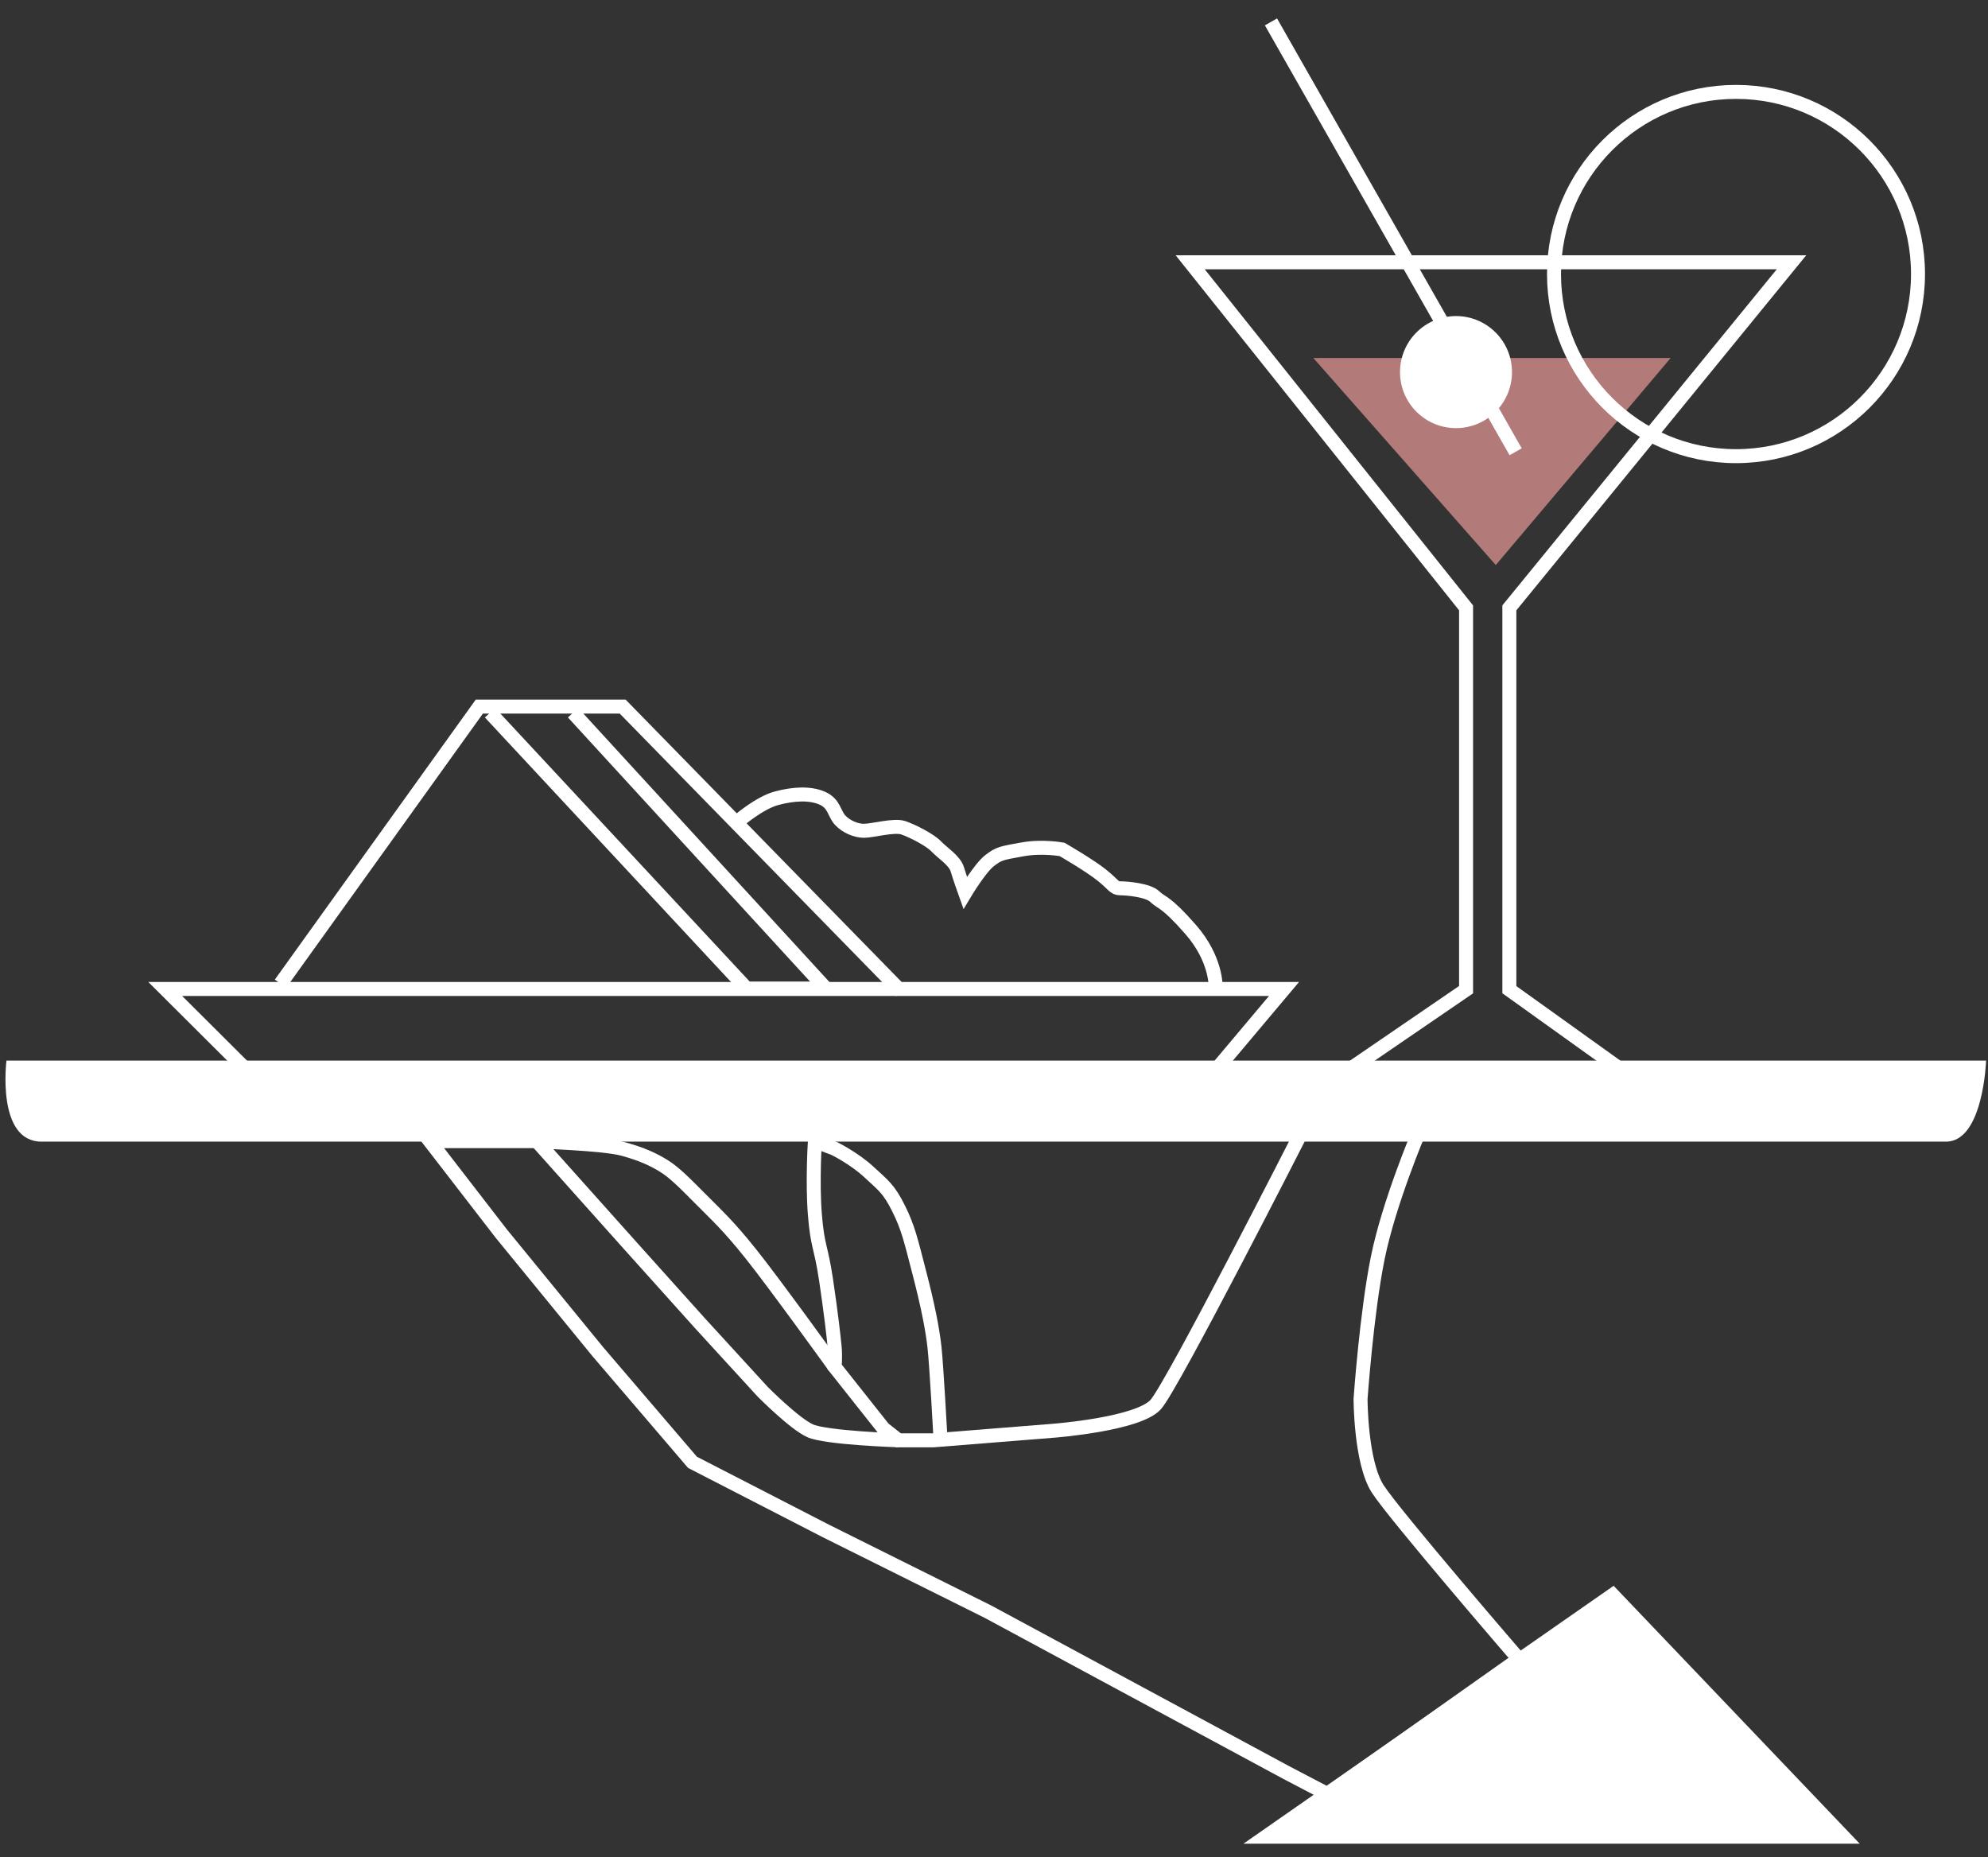 <svg viewBox="0 0 91 85" fill="none" xmlns="http://www.w3.org/2000/svg">
<rect x="0" y="0" width="91" height="85" fill="#333333" stroke="none"/>
<path fill-rule="evenodd" clip-rule="evenodd" d="M56.917 84.386L73.864 72.581L85.129 84.386H56.917Z" fill="white"/>
<path d="M69.56 75.979C69.56 75.979 63.853 69.365 63.066 68.148C62.279 66.93 62.279 64.03 62.279 64.03C62.279 64.03 62.554 60.105 63.066 57.575C63.577 55.045 64.952 51.81 64.952 51.81L59.585 51.81C59.585 51.81 53.705 63.363 52.91 64.276C52.116 65.189 48.214 65.485 48.214 65.485L43.054 65.897C43.054 65.897 42.867 62.458 42.773 61.634C42.679 60.81 42.471 59.748 42.083 58.256C41.695 56.764 41.574 56.193 41.126 55.298C40.678 54.402 40.433 54.255 39.776 53.643C39.119 53.031 38.204 52.574 38.204 52.574L37.301 52.229C37.301 52.229 37.181 54.101 37.301 55.592C37.421 57.084 37.581 57.03 37.81 58.563C38.039 60.096 38.159 61.173 38.204 61.634C38.25 62.095 38.204 62.56 38.204 62.56L40.445 65.387L41.126 65.922H42.773" stroke="white" stroke-width="0.64"/>
<path d="M38.204 62.56C38.204 62.56 35.441 58.727 34.373 57.392C33.306 56.057 32.804 55.62 32.035 54.842C31.265 54.065 30.836 53.643 30.387 53.365C29.938 53.087 29.396 52.82 28.493 52.58C27.589 52.34 24.59 52.247 24.59 52.247L28.949 57.122L32.035 60.558L34.91 63.698C34.91 63.698 36.354 65.156 37.082 65.485C37.81 65.814 41.126 65.922 41.126 65.922" stroke="white" stroke-width="0.64"/>
<path d="M24.59 52.229L19.677 52.229L22.941 56.455L27.36 61.86L31.698 66.93L37.81 70.074L45.218 73.763L51.433 77.114L58.868 81.123L60.775 82.121L69.531 75.931" stroke="white" stroke-width="0.64"/>
<path fill-rule="evenodd" clip-rule="evenodd" d="M0.296 48.543H90.913C90.913 48.543 90.787 52.252 89.078 52.252C87.368 52.252 3.975 52.252 1.901 52.252C-0.174 52.252 0.296 48.543 0.296 48.543Z" fill="white"/>
<path d="M11.287 48.975L7.562 45.264H58.776L55.653 48.975" stroke="white" stroke-width="0.64"/>
<path d="M12.84 45.022L21.941 32.341H28.503L41.244 45.374" stroke="white" stroke-width="0.64"/>
<path d="M22.43 32.62L34.181 45.248H37.81L26.232 32.62" stroke="white" stroke-width="0.64"/>
<path d="M33.845 37.541C33.845 37.541 34.779 36.739 35.552 36.534C36.325 36.329 37.081 36.286 37.641 36.534C38.202 36.782 38.177 37.243 38.46 37.541C38.744 37.84 39.177 38.025 39.552 38.025C39.928 38.025 40.927 37.746 41.342 37.885C41.757 38.025 42.566 38.435 42.857 38.74C43.148 39.046 43.7 39.383 43.823 39.795C43.946 40.208 44.181 40.864 44.181 40.864C44.181 40.864 44.87 39.716 45.305 39.384C45.74 39.051 45.851 39.051 46.78 38.879C47.709 38.706 48.618 38.879 48.618 38.879C48.618 38.879 49.857 39.595 50.423 40.045C50.99 40.496 50.99 40.658 51.287 40.658C51.584 40.658 52.553 40.737 52.863 41.041C53.173 41.344 53.349 41.221 54.51 42.552C55.671 43.883 55.643 45.125 55.643 45.125" stroke="white" stroke-width="0.64"/>
<path d="M61.791 48.934L67.109 45.297V27.822L54.48 12.004H82.006L69.09 27.822V45.297L74.167 48.934" stroke="white" stroke-width="0.64"/>
<path fill-rule="evenodd" clip-rule="evenodd" d="M60.117 16.385H76.474L68.469 25.862L60.117 16.385Z" fill="#B27A78"/>
<path fill-rule="evenodd" clip-rule="evenodd" d="M66.648 19.595C68.064 19.595 69.211 18.447 69.211 17.03C69.211 15.614 68.064 14.466 66.648 14.466C65.232 14.466 64.085 15.614 64.085 17.03C64.085 18.447 65.232 19.595 66.648 19.595Z" fill="white"/>
<path d="M58.178 1.002L69.378 20.677" stroke="white" stroke-width="0.64"/>
<path fill-rule="evenodd" clip-rule="evenodd" d="M79.465 20.878C84.066 20.878 87.796 17.146 87.796 12.542C87.796 7.938 84.066 4.206 79.465 4.206C74.864 4.206 71.134 7.938 71.134 12.542C71.134 17.146 74.864 20.878 79.465 20.878Z" stroke="white" stroke-width="0.64"/>
</svg>
